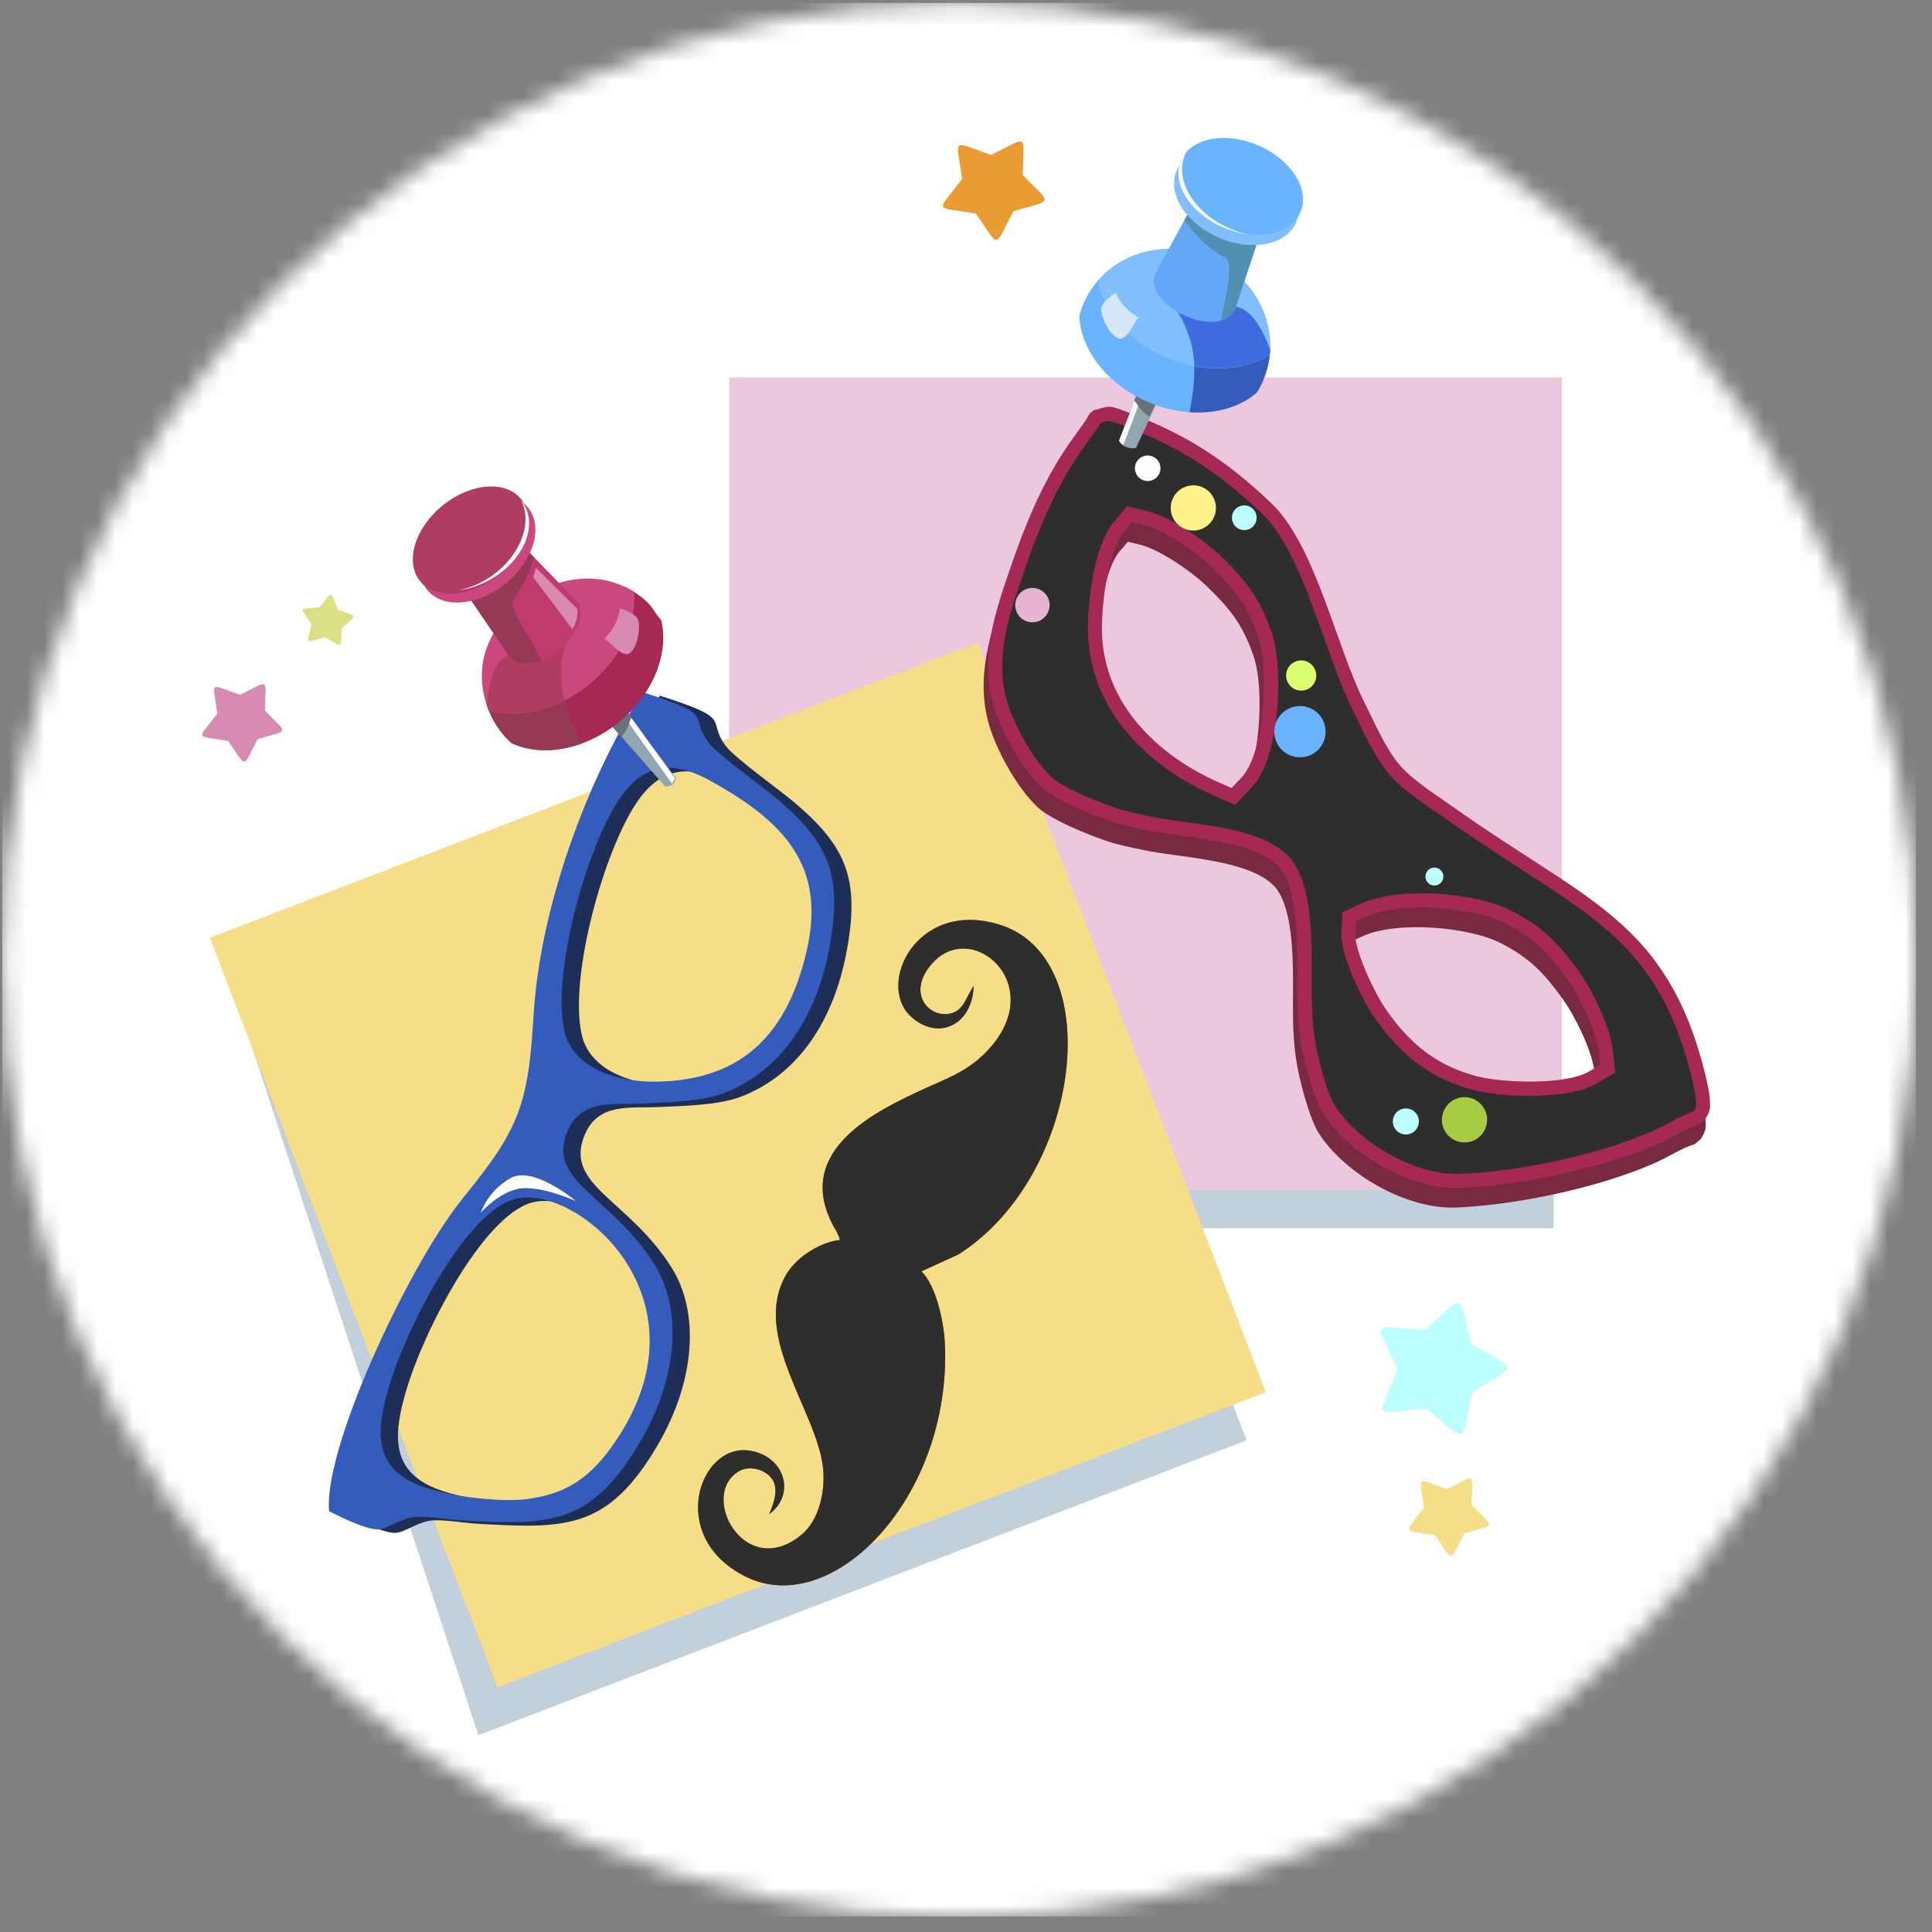 <svg width="109" height="109" viewBox="0 0 109 109" fill="none" xmlns="http://www.w3.org/2000/svg">
<rect x="0" y="0" width="109" height="109" fill="#808080" stroke="none"/>
<g clip-path="url(#clip0_1_2425)">
<mask id="mask0_1_2425" style="mask-type:alpha" maskUnits="userSpaceOnUse" x="0" y="0" width="109" height="109">
<path d="M54.112 108.148C83.935 108.148 108.112 83.971 108.112 54.148C108.112 24.325 83.935 0.148 54.112 0.148C24.288 0.148 0.112 24.325 0.112 54.148C0.112 83.971 24.288 108.148 54.112 108.148Z" fill="#D9D9D9"/>
</mask>
<g mask="url(#mask0_1_2425)">
<mask id="mask1_1_2425" style="mask-type:luminance" maskUnits="userSpaceOnUse" x="-17" y="-22" width="400" height="283">
<path d="M382.323 -21.642H-16.467V260.333H382.323V-21.642Z" fill="white"/>
</mask>
<g mask="url(#mask1_1_2425)">
<path fill-rule="evenodd" clip-rule="evenodd" d="M54.159 -4.613C86.469 -4.613 112.659 21.577 112.659 53.887C112.659 86.197 86.469 112.387 54.159 112.387C21.849 112.387 -4.341 86.197 -4.341 53.887C-4.341 21.577 21.854 -4.613 54.159 -4.613Z" fill="white"/>
</g>
<mask id="mask2_1_2425" style="mask-type:luminance" maskUnits="userSpaceOnUse" x="-17" y="-22" width="400" height="283">
<path d="M382.323 -21.642H-16.467V260.333H382.323V-21.642Z" fill="white"/>
</mask>
<g mask="url(#mask2_1_2425)">
<path fill-rule="evenodd" clip-rule="evenodd" d="M41.479 21.563L87.857 23.458L87.649 69.292H40.669L41.479 21.563Z" fill="#C1D0DA"/>
</g>
<mask id="mask3_1_2425" style="mask-type:luminance" maskUnits="userSpaceOnUse" x="-17" y="-22" width="400" height="283">
<path d="M382.323 -21.642H-16.467V260.333H382.323V-21.642Z" fill="white"/>
</mask>
<g mask="url(#mask3_1_2425)">
<path d="M88.122 21.293H41.142V67.132H88.122V21.293Z" fill="#EBC8DE"/>
</g>
<mask id="mask4_1_2425" style="mask-type:luminance" maskUnits="userSpaceOnUse" x="-17" y="-22" width="400" height="283">
<path d="M382.323 -21.642H-16.467V260.333H382.323V-21.642Z" fill="white"/>
</mask>
<g mask="url(#mask4_1_2425)">
<path fill-rule="evenodd" clip-rule="evenodd" d="M12.29 53.238L54.093 38.971L70.331 81.257L26.993 97.897L12.29 53.238Z" fill="#C1D0DA"/>
</g>
<mask id="mask5_1_2425" style="mask-type:luminance" maskUnits="userSpaceOnUse" x="-44" y="-138" width="474" height="407">
<path d="M328.343 -137.975L-43.927 4.992L57.16 268.215L429.431 125.249L328.343 -137.975Z" fill="white"/>
</mask>
<g mask="url(#mask5_1_2425)">
<path d="M55.177 36.263L11.839 52.906L28.078 95.193L71.416 78.549L55.177 36.263Z" fill="#F6DD87"/>
</g>
<mask id="mask6_1_2425" style="mask-type:luminance" maskUnits="userSpaceOnUse" x="-17" y="-22" width="400" height="283">
<path d="M382.323 -21.642H-16.467V260.333H382.323V-21.642Z" fill="white"/>
</mask>
<g mask="url(#mask6_1_2425)">
<path fill-rule="evenodd" clip-rule="evenodd" d="M19.547 85.463C20.206 85.795 21.679 86.519 22.328 86.482C22.849 86.453 23.649 85.809 24.445 85.776C25.189 85.743 26.198 85.927 26.97 85.97C31.91 86.245 34.321 86.34 37.149 81.451C39.281 77.766 39.437 73.967 37.888 71.513C35.439 67.634 31.792 66.876 32.99 64.024C33.753 62.21 35.496 62.532 37.197 62.456C38.769 62.39 40.617 62.333 41.815 61.869C45.178 60.571 47.049 57.402 47.745 53.783C48.541 49.643 47.774 47.791 44.861 45.309C44.013 44.589 41.517 42.803 41 42.15C39.759 40.591 41.583 40.62 37.225 39.251C34.099 44.219 31.512 51.206 31.096 57.232C30.968 59.055 30.882 61.253 30.158 63.096C29.4 65.028 28.102 66.506 26.908 68.032C23.9 71.873 19.197 82.005 19.547 85.463ZM40.977 44.21C45.249 46.55 47.57 49.06 46.5 53.783C45.278 59.193 42.213 61.149 38.04 61.225C35.667 61.267 33.308 60.391 32.834 58.43C32.09 55.365 33.895 48.573 35.733 45.569C36.988 43.523 38.58 42.898 40.977 44.21ZM22.915 78.457C23.91 75.052 27.23 68.676 29.954 67.861C33.426 66.824 41.535 73.578 35.397 81.944C34.042 83.791 32.673 84.506 30.735 84.767C29.22 84.971 25.904 84.625 24.274 83.843C22.039 82.777 22.228 80.797 22.915 78.457Z" fill="#1D2F58"/>
</g>
<mask id="mask7_1_2425" style="mask-type:luminance" maskUnits="userSpaceOnUse" x="-17" y="-22" width="400" height="283">
<path d="M382.323 -21.642H-16.467V260.333H382.323V-21.642Z" fill="white"/>
</mask>
<g mask="url(#mask7_1_2425)">
<path fill-rule="evenodd" clip-rule="evenodd" d="M47.4 69.96C46.467 70.026 44.984 70.803 44.33 71.954C42.402 75.355 46.059 79.585 46.429 82.773C46.58 84.066 46.244 85.771 45.178 86.624C41.971 89.191 39.39 84.298 41.715 82.991C42.308 82.659 43.198 82.91 43.568 83.455C43.913 83.966 43.719 84.672 43.397 85.425C44.941 84.298 44.255 82.105 42.241 81.835C39.465 81.461 37.618 86.671 42.009 88.921C46.926 91.441 53.667 84.502 53.311 75.876C53.255 74.474 52.776 72.489 51.985 71.726L54.055 70.784C61.018 66.393 62.543 54.006 56.338 52.149C51.701 50.761 49.432 55.526 51.383 57.341C52.923 58.771 54.87 57.824 54.931 55.626C54.519 56.232 54.382 56.962 53.695 57.161C52.421 57.53 51.057 55.986 52.653 54.29C55.007 51.784 59.431 55.863 55.367 59.614C54.368 60.533 53.198 60.941 52.212 61.395C49.493 62.646 44.738 64.867 47.007 69.15C47.106 69.334 47.111 69.311 47.22 69.524L47.362 69.836C47.324 69.851 47.386 69.922 47.4 69.96Z" fill="#C35918"/>
</g>
<mask id="mask8_1_2425" style="mask-type:luminance" maskUnits="userSpaceOnUse" x="-17" y="-22" width="400" height="283">
<path d="M382.323 -21.642H-16.467V260.333H382.323V-21.642Z" fill="white"/>
</mask>
<g mask="url(#mask8_1_2425)">
<path fill-rule="evenodd" clip-rule="evenodd" d="M47.4 69.96C46.467 70.026 44.984 70.803 44.33 71.954C42.402 75.355 46.059 79.585 46.429 82.773C46.58 84.066 46.244 85.771 45.178 86.624C41.976 89.191 39.39 84.298 41.715 82.991C42.308 82.659 43.198 82.91 43.568 83.455C43.913 83.966 43.719 84.672 43.397 85.425C44.941 84.298 44.255 82.105 42.241 81.835C39.465 81.461 37.618 86.671 42.009 88.921C46.926 91.441 53.667 84.502 53.311 75.876C53.255 74.474 52.776 72.489 51.985 71.726L54.055 70.784C61.018 66.393 62.543 54.006 56.338 52.149C51.701 50.761 49.432 55.526 51.383 57.341C52.923 58.771 54.87 57.824 54.931 55.626C54.519 56.232 54.382 56.962 53.695 57.161C52.421 57.53 51.057 55.986 52.653 54.29C55.007 51.784 59.431 55.863 55.367 59.614C54.368 60.533 53.198 60.941 52.212 61.395C49.493 62.646 44.738 64.867 47.007 69.154C47.106 69.339 47.111 69.315 47.22 69.528L47.362 69.841C47.324 69.851 47.386 69.922 47.4 69.96Z" fill="#2E2E2D"/>
</g>
<mask id="mask9_1_2425" style="mask-type:luminance" maskUnits="userSpaceOnUse" x="-17" y="-22" width="400" height="283">
<path d="M382.323 -21.642H-16.467V260.333H382.323V-21.642Z" fill="white"/>
</mask>
<g mask="url(#mask9_1_2425)">
<path fill-rule="evenodd" clip-rule="evenodd" d="M18.571 85.264C19.23 85.596 20.703 86.321 21.352 86.283C21.873 86.254 22.673 85.61 23.469 85.577C24.213 85.544 25.222 85.728 25.994 85.771C30.934 86.046 33.346 86.141 36.173 81.252C38.305 77.567 38.461 73.768 36.912 71.314C34.463 67.435 30.816 66.677 32.014 63.825C32.777 62.011 34.52 62.333 36.221 62.257C37.793 62.191 39.641 62.134 40.839 61.67C44.202 60.372 46.073 57.203 46.77 53.584C47.566 49.444 46.798 47.592 43.885 45.11C43.037 44.39 40.541 42.604 40.024 41.951C38.783 40.392 40.607 40.421 36.249 39.052C33.123 44.021 30.537 51.007 30.12 57.033C29.992 58.856 29.907 61.054 29.182 62.897C28.424 64.829 27.126 66.307 25.932 67.833C22.924 71.674 18.221 81.806 18.571 85.264ZM40.001 44.011C44.273 46.351 46.594 48.862 45.524 53.584C44.302 58.994 41.237 60.95 37.064 61.026C34.686 61.069 32.332 60.192 31.858 58.231C31.114 55.166 32.919 48.374 34.757 45.371C36.012 43.319 37.604 42.699 40.001 44.011ZM21.939 78.258C22.934 74.853 26.254 68.477 28.978 67.662C32.45 66.625 40.56 73.379 34.421 81.745C33.066 83.592 31.697 84.307 29.76 84.573C28.244 84.776 24.928 84.431 23.299 83.649C21.063 82.574 21.252 80.599 21.939 78.258Z" fill="#345CBD"/>
</g>
<mask id="mask10_1_2425" style="mask-type:luminance" maskUnits="userSpaceOnUse" x="-17" y="-22" width="400" height="283">
<path d="M382.323 -21.642H-16.467V260.333H382.323V-21.642Z" fill="white"/>
</mask>
<g mask="url(#mask10_1_2425)">
<path fill-rule="evenodd" clip-rule="evenodd" d="M31.152 34.58L29.888 35.66L37.533 44.38C38.063 44.324 38.054 44.148 38.13 43.893L31.152 34.58Z" fill="#92A6B2"/>
</g>
<mask id="mask11_1_2425" style="mask-type:luminance" maskUnits="userSpaceOnUse" x="-17" y="-22" width="400" height="283">
<path d="M382.323 -21.642H-16.467V260.333H382.323V-21.642Z" fill="white"/>
</mask>
<g mask="url(#mask11_1_2425)">
<path fill-rule="evenodd" clip-rule="evenodd" d="M37.912 44.21C37.992 44.106 38.04 43.997 38.068 43.893L35.633 40.515L35.397 40.686L37.912 44.21Z" fill="#FEFEFE"/>
</g>
<mask id="mask12_1_2425" style="mask-type:luminance" maskUnits="userSpaceOnUse" x="-17" y="-22" width="400" height="283">
<path d="M382.323 -21.642H-16.467V260.333H382.323V-21.642Z" fill="white"/>
</mask>
<g mask="url(#mask12_1_2425)">
<path fill-rule="evenodd" clip-rule="evenodd" d="M31.152 34.58L29.888 35.66L35.046 41.572C35.359 41.245 35.52 40.8 35.605 40.435L31.152 34.58Z" fill="#66717A"/>
</g>
<mask id="mask13_1_2425" style="mask-type:luminance" maskUnits="userSpaceOnUse" x="-17" y="-22" width="400" height="283">
<path d="M382.323 -21.642H-16.467V260.333H382.323V-21.642Z" fill="white"/>
</mask>
<g mask="url(#mask13_1_2425)">
<path fill-rule="evenodd" clip-rule="evenodd" d="M29.907 34.746C27.95 36.333 26.733 38.01 27.585 40.108C27.77 40.558 28.021 40.984 28.339 41.377C28.5 41.576 28.675 41.756 28.855 41.922C30.56 42.732 32.985 42.325 34.928 40.738C36.87 39.151 37.755 36.83 37.305 34.997C37.178 34.784 37.201 34.931 36.874 34.41C36.614 33.997 36.221 33.699 35.832 33.434C33.975 32.164 31.867 33.154 29.907 34.746Z" fill="#A52954"/>
</g>
<mask id="mask14_1_2425" style="mask-type:luminance" maskUnits="userSpaceOnUse" x="-17" y="-22" width="400" height="283">
<path d="M382.323 -21.642H-16.467V260.333H382.323V-21.642Z" fill="white"/>
</mask>
<g mask="url(#mask14_1_2425)">
<path fill-rule="evenodd" clip-rule="evenodd" d="M27.472 39.791C27.657 40.354 27.945 40.894 28.339 41.377C28.5 41.576 28.675 41.756 28.86 41.922C29.982 42.453 31.413 42.457 32.815 41.95C32.408 41.169 31.958 40.165 31.773 39.203C31.389 37.237 32.147 35.646 32.147 35.646C30.916 36.167 30.181 36.029 28.561 37.005C27.827 37.446 27.552 38.625 27.472 39.791Z" fill="#953955"/>
</g>
<mask id="mask15_1_2425" style="mask-type:luminance" maskUnits="userSpaceOnUse" x="-17" y="-22" width="400" height="283">
<path d="M382.323 -21.642H-16.467V260.333H382.323V-21.642Z" fill="white"/>
</mask>
<g mask="url(#mask15_1_2425)">
<path fill-rule="evenodd" clip-rule="evenodd" d="M29.248 34.135C27.207 35.821 26.738 37.995 27.581 40.094C31.399 41.093 36.074 37.422 35.771 33.41C33.89 32.164 31.29 32.453 29.248 34.135Z" fill="#CA487E"/>
</g>
<mask id="mask16_1_2425" style="mask-type:luminance" maskUnits="userSpaceOnUse" x="-17" y="-22" width="400" height="283">
<path d="M382.323 -21.642H-16.467V260.333H382.323V-21.642Z" fill="white"/>
</mask>
<g mask="url(#mask16_1_2425)">
<path fill-rule="evenodd" clip-rule="evenodd" d="M27.472 39.791C27.505 39.895 27.543 39.994 27.581 40.094C28.983 40.463 30.494 40.198 31.839 39.525C31.811 39.421 31.787 39.312 31.768 39.208C31.384 37.242 32.142 35.651 32.142 35.651C30.911 36.172 30.177 36.034 28.556 37.01C27.827 37.446 27.552 38.621 27.472 39.791Z" fill="#AF3D62"/>
</g>
<mask id="mask17_1_2425" style="mask-type:luminance" maskUnits="userSpaceOnUse" x="-17" y="-22" width="400" height="283">
<path d="M382.323 -21.642H-16.467V260.333H382.323V-21.642Z" fill="white"/>
</mask>
<g mask="url(#mask17_1_2425)">
<path fill-rule="evenodd" clip-rule="evenodd" d="M26.908 29.706L25.724 30.672C25.203 31.099 25.26 31.923 25.719 32.6L28.666 36.934C29.911 38.767 33.909 35.328 32.46 33.836L28.803 30.08C28.23 29.497 27.429 29.279 26.908 29.706Z" fill="#C13A6E"/>
</g>
<mask id="mask18_1_2425" style="mask-type:luminance" maskUnits="userSpaceOnUse" x="-17" y="-22" width="400" height="283">
<path d="M382.323 -21.642H-16.467V260.333H382.323V-21.642Z" fill="white"/>
</mask>
<g mask="url(#mask18_1_2425)">
<path fill-rule="evenodd" clip-rule="evenodd" d="M32.299 35.504C32.521 35.111 32.63 34.708 32.564 34.348L30.238 32.032L30.082 32.567L32.299 35.504Z" fill="#D88BB1"/>
</g>
<mask id="mask19_1_2425" style="mask-type:luminance" maskUnits="userSpaceOnUse" x="-17" y="-22" width="400" height="283">
<path d="M382.323 -21.642H-16.467V260.333H382.323V-21.642Z" fill="white"/>
</mask>
<g mask="url(#mask19_1_2425)">
<path fill-rule="evenodd" clip-rule="evenodd" d="M30.124 31.444C29.925 32.041 29.864 32.515 28.969 33.789C28.646 34.253 29.921 35.977 30.56 37.271C30.432 37.271 29.281 37.844 28.666 36.934L25.719 32.6C25.26 31.923 25.203 31.094 25.724 30.672L26.908 29.706C27.429 29.279 28.23 29.502 28.798 30.09L30.124 31.444Z" fill="#953955"/>
</g>
<mask id="mask20_1_2425" style="mask-type:luminance" maskUnits="userSpaceOnUse" x="-17" y="-22" width="400" height="283">
<path d="M382.323 -21.642H-16.467V260.333H382.323V-21.642Z" fill="white"/>
</mask>
<g mask="url(#mask20_1_2425)">
<path fill-rule="evenodd" clip-rule="evenodd" d="M25.359 29.014C23.787 30.298 23.228 32.212 24.104 33.287C24.985 34.362 26.97 34.196 28.538 32.913C30.11 31.629 30.669 29.715 29.793 28.64C28.917 27.565 26.932 27.731 25.359 29.014Z" fill="#CA487E"/>
</g>
<mask id="mask21_1_2425" style="mask-type:luminance" maskUnits="userSpaceOnUse" x="-17" y="-22" width="400" height="283">
<path d="M382.323 -21.642H-16.467V260.333H382.323V-21.642Z" fill="white"/>
</mask>
<g mask="url(#mask21_1_2425)">
<path fill-rule="evenodd" clip-rule="evenodd" d="M24.961 28.526C23.389 29.81 22.83 31.719 23.706 32.799C24.587 33.874 26.572 33.709 28.14 32.425C29.712 31.141 30.271 29.227 29.395 28.152C28.519 27.077 26.534 27.247 24.961 28.526Z" fill="#AF3D62"/>
</g>
<mask id="mask22_1_2425" style="mask-type:luminance" maskUnits="userSpaceOnUse" x="-17" y="-22" width="400" height="283">
<path d="M382.323 -21.642H-16.467V260.333H382.323V-21.642Z" fill="white"/>
</mask>
<g mask="url(#mask22_1_2425)">
<path fill-rule="evenodd" clip-rule="evenodd" d="M34.975 34.324C34.975 34.324 35.946 34.585 36.031 35.054C36.121 35.523 35.965 36.55 35.51 36.858C35.06 37.166 34.198 35.911 34.075 36.044C33.957 36.181 34.88 35.39 34.975 34.324Z" fill="#D88BB1"/>
</g>
<mask id="mask23_1_2425" style="mask-type:luminance" maskUnits="userSpaceOnUse" x="-17" y="-22" width="400" height="283">
<path d="M382.323 -21.642H-16.467V260.333H382.323V-21.642Z" fill="white"/>
</mask>
<g mask="url(#mask23_1_2425)">
<path fill-rule="evenodd" clip-rule="evenodd" d="M76.863 52.826C78.772 51.941 82.869 52.272 84.721 53.234C86.351 54.082 87.137 54.925 88.198 56.407C88.88 57.359 89.842 59.335 89.96 60.486L90.031 61.196L89.415 61.556C88.122 62.319 84.83 62.21 83.357 61.897C82.713 61.76 82.069 61.533 81.472 61.248C79.942 60.519 78.814 59.34 77.872 57.952C77.303 57.113 76.166 54.754 76.219 53.774L76.252 53.106L76.863 52.826ZM64.305 30.724C65.452 31.004 67.309 32.302 68.156 33.14C69.478 34.438 70.127 35.281 70.733 37.043C71.354 38.843 71.136 43.585 69.772 45.006L69.232 45.569L68.517 45.252C65.078 43.732 62.084 40.87 61.928 36.892C61.871 35.418 62.231 32.197 63.188 31.079L63.633 30.563L64.305 30.724ZM61.44 24.263L61.222 24.453C61.056 24.77 60.838 25.068 60.63 25.353C60.289 25.822 59.957 26.286 59.644 26.778C58.456 28.654 57.574 30.776 56.854 32.865C55.917 35.589 54.922 38.308 55.893 41.178C56.381 42.618 57.404 44.442 58.503 45.508C59.27 46.252 61.44 47.114 62.468 47.459C63.14 47.682 63.851 47.819 64.547 47.966C66.551 48.388 70.378 48.483 71.847 49.951C72.912 51.017 72.941 53.868 72.95 55.332C72.96 56.938 72.889 58.132 73.121 59.747C73.268 60.784 73.855 63.096 74.419 63.958C75.92 66.269 79.378 68.245 82.168 68.126C85.607 67.98 90.154 67.013 93.314 65.639C94.053 65.317 94.839 64.787 95.626 64.545L95.952 64.266C96.104 63.991 96.246 63.806 96.237 63.437C96.227 62.982 96.151 62.527 96.047 62.087C95.289 58.818 94.1 56.024 91.67 53.655C90.401 52.419 88.918 51.391 87.436 50.42C85.574 49.198 83.698 48.023 81.879 46.73C80.903 46.038 79.511 45.176 78.729 44.276C77.933 43.362 77.275 41.808 76.725 40.719C75.12 37.536 73.978 31.875 71.472 29.488C68.966 27.105 66.797 25.684 63.576 24.438C62.254 23.927 62.42 23.993 61.44 24.263Z" fill="#792A40"/>
</g>
<mask id="mask24_1_2425" style="mask-type:luminance" maskUnits="userSpaceOnUse" x="-17" y="-22" width="400" height="283">
<path d="M382.323 -21.642H-16.467V260.333H382.323V-21.642Z" fill="white"/>
</mask>
<g mask="url(#mask24_1_2425)">
<path fill-rule="evenodd" clip-rule="evenodd" d="M77.109 51.713C79.018 50.827 83.115 51.159 84.968 52.121C86.597 52.968 87.383 53.812 88.444 55.294C89.126 56.246 90.088 58.222 90.207 59.373L90.278 60.083L89.662 60.443C88.369 61.206 85.076 61.097 83.603 60.784C82.959 60.647 82.315 60.419 81.718 60.135C80.188 59.406 79.061 58.226 78.118 56.839C77.55 56 76.413 53.641 76.465 52.661L76.498 51.993L77.109 51.713ZM64.552 29.616C65.698 29.895 67.555 31.193 68.403 32.032C69.724 33.33 70.373 34.173 70.98 35.935C71.6 37.735 71.382 42.476 70.018 43.897L69.478 44.461L68.763 44.144C65.324 42.618 62.33 39.762 62.174 35.783C62.117 34.31 62.477 31.089 63.434 29.971L63.879 29.455L64.552 29.616ZM61.686 23.155L61.468 23.344C61.302 23.662 61.084 23.96 60.876 24.244C60.535 24.713 60.203 25.177 59.891 25.67C58.702 27.546 57.821 29.668 57.101 31.757C56.163 34.481 55.168 37.2 56.139 40.07C56.627 41.51 57.65 43.334 58.749 44.4C59.517 45.143 61.686 46.005 62.714 46.351C63.386 46.574 64.097 46.711 64.793 46.858C66.797 47.279 70.624 47.374 72.093 48.843C73.159 49.908 73.187 52.76 73.197 54.224C73.206 55.83 73.135 57.023 73.367 58.639C73.514 59.676 74.101 61.987 74.665 62.849C76.166 65.161 79.624 67.136 82.414 67.018C85.853 66.871 90.401 65.905 93.56 64.531C94.299 64.209 95.085 63.678 95.872 63.437L96.199 63.157C96.35 62.883 96.492 62.698 96.483 62.333C96.473 61.879 96.398 61.424 96.293 60.983C95.535 57.715 94.347 54.92 91.916 52.552C90.647 51.315 89.164 50.287 87.682 49.316C85.82 48.094 83.944 46.919 82.126 45.626C81.15 44.935 79.757 44.073 78.975 43.173C78.18 42.258 77.521 40.705 76.972 39.615C75.366 36.432 74.224 30.772 71.719 28.384C69.213 26.002 67.043 24.581 63.822 23.335C62.501 22.819 62.666 22.885 61.686 23.155Z" fill="#A52954"/>
</g>
<mask id="mask25_1_2425" style="mask-type:luminance" maskUnits="userSpaceOnUse" x="-17" y="-22" width="400" height="283">
<path d="M382.323 -21.642H-16.467V260.333H382.323V-21.642Z" fill="white"/>
</mask>
<g mask="url(#mask25_1_2425)">
<path fill-rule="evenodd" clip-rule="evenodd" d="M76.816 51.088C78.923 50.107 83.239 50.449 85.285 51.51C87.009 52.405 87.89 53.338 89.008 54.896C89.766 55.957 90.761 58.018 90.893 59.306L91.012 60.457L90.017 61.045C88.544 61.912 85.119 61.817 83.466 61.462C82.765 61.31 82.073 61.069 81.429 60.761C79.785 59.974 78.568 58.719 77.554 57.227C76.886 56.246 75.721 53.793 75.783 52.627L75.84 51.543L76.816 51.088ZM64.718 28.943C66.001 29.261 67.943 30.606 68.891 31.534C70.274 32.894 70.994 33.851 71.638 35.703C72.349 37.754 72.083 42.746 70.525 44.366L69.649 45.281L68.493 44.769C64.798 43.135 61.662 40.051 61.496 35.807C61.43 34.139 61.823 30.8 62.922 29.516L63.642 28.678L64.718 28.943ZM62.027 23.771L62.013 23.78C61.842 24.083 61.639 24.363 61.435 24.647C61.103 25.102 60.776 25.561 60.473 26.035C59.308 27.868 58.46 29.928 57.754 31.98C56.878 34.523 55.883 37.162 56.793 39.847C57.248 41.197 58.204 42.907 59.232 43.902C59.914 44.561 62.008 45.385 62.937 45.693C63.586 45.911 64.268 46.038 64.94 46.181C67.186 46.65 70.909 46.673 72.585 48.355C73.846 49.615 73.879 52.523 73.893 54.219C73.902 55.692 73.846 57.071 74.054 58.544C74.191 59.496 74.736 61.689 75.248 62.48C76.617 64.588 79.847 66.445 82.391 66.336C85.825 66.189 90.14 65.275 93.295 63.906C94.062 63.569 94.735 63.105 95.535 62.831L95.673 62.712C95.739 62.599 95.805 62.48 95.805 62.352C95.796 61.945 95.725 61.537 95.635 61.139C94.91 58.013 93.783 55.318 91.448 53.044C90.207 51.836 88.762 50.842 87.317 49.889C85.451 48.663 83.561 47.478 81.742 46.185C80.662 45.418 79.34 44.627 78.473 43.623C77.588 42.599 76.981 41.131 76.375 39.923C74.84 36.877 73.628 31.136 71.264 28.882C68.867 26.599 66.688 25.173 63.595 23.979C63.42 23.913 62.761 23.633 62.577 23.643C62.444 23.643 62.207 23.714 62.027 23.771Z" fill="#2E2E2D"/>
</g>
<mask id="mask26_1_2425" style="mask-type:luminance" maskUnits="userSpaceOnUse" x="-17" y="-22" width="400" height="283">
<path d="M382.323 -21.642H-16.467V260.333H382.323V-21.642Z" fill="white"/>
</mask>
<g mask="url(#mask26_1_2425)">
<path d="M76.816 51.088C78.923 50.107 83.239 50.449 85.285 51.51C87.009 52.405 87.89 53.338 89.008 54.896C89.766 55.957 90.761 58.018 90.893 59.306L91.012 60.457L90.017 61.045C88.544 61.912 85.119 61.817 83.466 61.462C82.765 61.31 82.073 61.069 81.429 60.761C79.785 59.974 78.568 58.719 77.554 57.227C76.886 56.246 75.721 53.793 75.783 52.627L75.84 51.543L76.816 51.088ZM64.718 28.943C66.001 29.261 67.943 30.606 68.891 31.534C70.274 32.894 70.994 33.851 71.638 35.703C72.349 37.754 72.083 42.746 70.525 44.366L69.649 45.281L68.493 44.769C64.798 43.135 61.662 40.051 61.496 35.807C61.43 34.139 61.823 30.8 62.922 29.516L63.642 28.678L64.718 28.943ZM62.027 23.771L62.013 23.78C61.842 24.083 61.639 24.363 61.435 24.647C61.103 25.102 60.776 25.561 60.473 26.035C59.308 27.868 58.46 29.928 57.754 31.98C56.878 34.523 55.883 37.162 56.793 39.847C57.248 41.197 58.204 42.907 59.232 43.902C59.914 44.561 62.008 45.385 62.937 45.693C63.586 45.911 64.268 46.038 64.94 46.181C67.186 46.65 70.909 46.673 72.585 48.355C73.846 49.615 73.879 52.523 73.893 54.219C73.902 55.692 73.846 57.071 74.054 58.544C74.191 59.496 74.736 61.689 75.248 62.48C76.617 64.588 79.847 66.445 82.391 66.336C85.825 66.189 90.14 65.275 93.295 63.906C94.062 63.569 94.735 63.105 95.535 62.831L95.673 62.712C95.739 62.599 95.805 62.48 95.805 62.352C95.796 61.945 95.725 61.537 95.635 61.139C94.91 58.013 93.783 55.318 91.448 53.044C90.207 51.836 88.762 50.842 87.317 49.889C85.451 48.663 83.561 47.478 81.742 46.185C80.662 45.418 79.34 44.627 78.473 43.623C77.588 42.599 76.981 41.131 76.375 39.923C74.84 36.877 73.628 31.136 71.264 28.882C68.867 26.599 66.688 25.173 63.595 23.979C63.42 23.913 62.761 23.633 62.577 23.643C62.444 23.643 62.207 23.714 62.027 23.771Z" stroke="#A52954" stroke-width="0.216" stroke-miterlimit="22.926"/>
</g>
<mask id="mask27_1_2425" style="mask-type:luminance" maskUnits="userSpaceOnUse" x="-17" y="-22" width="400" height="283">
<path d="M382.323 -21.642H-16.467V260.333H382.323V-21.642Z" fill="white"/>
</mask>
<g mask="url(#mask27_1_2425)">
<path fill-rule="evenodd" clip-rule="evenodd" d="M68.128 27.664C68.678 28.11 68.758 28.91 68.318 29.459C67.872 30.009 67.072 30.09 66.522 29.649C65.973 29.204 65.892 28.403 66.333 27.854C66.778 27.309 67.583 27.224 68.128 27.664Z" fill="#FFF389"/>
</g>
<mask id="mask28_1_2425" style="mask-type:luminance" maskUnits="userSpaceOnUse" x="-17" y="-22" width="400" height="283">
<path d="M382.323 -21.642H-16.467V260.333H382.323V-21.642Z" fill="white"/>
</mask>
<g mask="url(#mask28_1_2425)">
<path fill-rule="evenodd" clip-rule="evenodd" d="M58.858 33.386C59.275 33.723 59.337 34.334 59 34.751C58.664 35.167 58.053 35.229 57.636 34.893C57.219 34.556 57.158 33.945 57.494 33.529C57.83 33.116 58.441 33.05 58.858 33.386Z" fill="#E4B4D0"/>
</g>
<mask id="mask29_1_2425" style="mask-type:luminance" maskUnits="userSpaceOnUse" x="-17" y="-22" width="400" height="283">
<path d="M382.323 -21.642H-16.467V260.333H382.323V-21.642Z" fill="white"/>
</mask>
<g mask="url(#mask29_1_2425)">
<path fill-rule="evenodd" clip-rule="evenodd" d="M70.639 28.668C70.937 28.91 70.984 29.351 70.743 29.649C70.501 29.947 70.061 29.995 69.762 29.753C69.464 29.512 69.417 29.071 69.658 28.773C69.904 28.47 70.34 28.427 70.639 28.668Z" fill="#BDFFFF"/>
</g>
<mask id="mask30_1_2425" style="mask-type:luminance" maskUnits="userSpaceOnUse" x="-17" y="-22" width="400" height="283">
<path d="M382.323 -21.642H-16.467V260.333H382.323V-21.642Z" fill="white"/>
</mask>
<g mask="url(#mask30_1_2425)">
<path fill-rule="evenodd" clip-rule="evenodd" d="M74.253 40.155C74.873 40.657 74.968 41.572 74.466 42.192C73.964 42.813 73.05 42.907 72.429 42.405C71.809 41.903 71.714 40.989 72.216 40.368C72.723 39.748 73.632 39.653 74.253 40.155Z" fill="#6AB3FD"/>
</g>
<mask id="mask31_1_2425" style="mask-type:luminance" maskUnits="userSpaceOnUse" x="-17" y="-22" width="400" height="283">
<path d="M382.323 -21.642H-16.467V260.333H382.323V-21.642Z" fill="white"/>
</mask>
<g mask="url(#mask31_1_2425)">
<path fill-rule="evenodd" clip-rule="evenodd" d="M73.945 37.451C74.31 37.749 74.367 38.284 74.073 38.649C73.775 39.014 73.239 39.071 72.874 38.772C72.51 38.474 72.453 37.938 72.751 37.574C73.05 37.209 73.58 37.152 73.945 37.451Z" fill="#DBFF71"/>
</g>
<mask id="mask32_1_2425" style="mask-type:luminance" maskUnits="userSpaceOnUse" x="-17" y="-22" width="400" height="283">
<path d="M382.323 -21.642H-16.467V260.333H382.323V-21.642Z" fill="white"/>
</mask>
<g mask="url(#mask32_1_2425)">
<path fill-rule="evenodd" clip-rule="evenodd" d="M81.245 49.06C81.462 49.236 81.496 49.553 81.32 49.771C81.145 49.989 80.828 50.022 80.61 49.847C80.392 49.672 80.359 49.354 80.534 49.136C80.709 48.918 81.027 48.885 81.245 49.06Z" fill="#BDFFFF"/>
</g>
<mask id="mask33_1_2425" style="mask-type:luminance" maskUnits="userSpaceOnUse" x="-17" y="-22" width="400" height="283">
<path d="M382.323 -21.642H-16.467V260.333H382.323V-21.642Z" fill="white"/>
</mask>
<g mask="url(#mask33_1_2425)">
<path fill-rule="evenodd" clip-rule="evenodd" d="M83.428 62.186C83.978 62.632 84.058 63.432 83.618 63.982C83.177 64.531 82.372 64.612 81.822 64.171C81.273 63.726 81.192 62.925 81.633 62.376C82.078 61.826 82.879 61.741 83.428 62.186Z" fill="#A8CB44"/>
</g>
<mask id="mask34_1_2425" style="mask-type:luminance" maskUnits="userSpaceOnUse" x="-17" y="-22" width="400" height="283">
<path d="M382.323 -21.642H-16.467V260.333H382.323V-21.642Z" fill="white"/>
</mask>
<g mask="url(#mask34_1_2425)">
<path fill-rule="evenodd" clip-rule="evenodd" d="M79.317 62.537C79.724 62.537 80.051 62.864 80.051 63.271C80.051 63.678 79.724 64.005 79.317 64.005C78.909 64.005 78.582 63.678 78.582 63.271C78.582 62.864 78.909 62.537 79.317 62.537Z" fill="#BDFFFF"/>
</g>
<mask id="mask35_1_2425" style="mask-type:luminance" maskUnits="userSpaceOnUse" x="-17" y="-22" width="400" height="283">
<path d="M382.323 -21.642H-16.467V260.333H382.323V-21.642Z" fill="white"/>
</mask>
<g mask="url(#mask35_1_2425)">
<path fill-rule="evenodd" clip-rule="evenodd" d="M65.206 25.86C65.513 26.111 65.561 26.565 65.31 26.873C65.059 27.181 64.604 27.229 64.296 26.977C63.988 26.726 63.941 26.272 64.192 25.964C64.438 25.656 64.893 25.608 65.206 25.86Z" fill="#FEFEFE"/>
</g>
<mask id="mask36_1_2425" style="mask-type:luminance" maskUnits="userSpaceOnUse" x="-17" y="-22" width="400" height="283">
<path d="M382.323 -21.642H-16.467V260.333H382.323V-21.642Z" fill="white"/>
</mask>
<g mask="url(#mask36_1_2425)">
<path fill-rule="evenodd" clip-rule="evenodd" d="M66.693 15.718L68.204 16.414L64.092 25.272C63.567 25.367 63.278 25.092 63.136 24.865L66.693 15.718Z" fill="#92A6B2"/>
</g>
<mask id="mask37_1_2425" style="mask-type:luminance" maskUnits="userSpaceOnUse" x="-17" y="-22" width="400" height="283">
<path d="M382.323 -21.642H-16.467V260.333H382.323V-21.642Z" fill="white"/>
</mask>
<g mask="url(#mask37_1_2425)">
<path fill-rule="evenodd" clip-rule="evenodd" d="M63.372 25.121C63.268 25.045 63.192 24.95 63.136 24.86L63.998 22.648L64.272 22.747L63.372 25.121Z" fill="#FEFEFE"/>
</g>
<mask id="mask38_1_2425" style="mask-type:luminance" maskUnits="userSpaceOnUse" x="-17" y="-22" width="400" height="283">
<path d="M382.323 -21.642H-16.467V260.333H382.323V-21.642Z" fill="white"/>
</mask>
<g mask="url(#mask38_1_2425)">
<path fill-rule="evenodd" clip-rule="evenodd" d="M66.693 15.718L68.204 16.414L64.85 23.505C64.462 23.278 64.182 22.89 64.002 22.563L66.693 15.718Z" fill="#66717A"/>
</g>
<mask id="mask39_1_2425" style="mask-type:luminance" maskUnits="userSpaceOnUse" x="-17" y="-22" width="400" height="283">
<path d="M382.323 -21.642H-16.467V260.333H382.323V-21.642Z" fill="white"/>
</mask>
<g mask="url(#mask39_1_2425)">
<path fill-rule="evenodd" clip-rule="evenodd" d="M68.266 14.524C71.06 15.732 72.396 18.854 71.254 21.487C71.155 21.72 71.037 21.942 70.904 22.151C69.483 23.392 67.039 23.662 64.737 22.667C62.434 21.672 60.961 19.706 60.895 17.816C60.956 17.575 61.037 17.338 61.141 17.106C62.283 14.472 65.471 13.316 68.266 14.524Z" fill="#6AB3FD"/>
</g>
<mask id="mask40_1_2425" style="mask-type:luminance" maskUnits="userSpaceOnUse" x="-17" y="-22" width="400" height="283">
<path d="M382.323 -21.642H-16.467V260.333H382.323V-21.642Z" fill="white"/>
</mask>
<g mask="url(#mask40_1_2425)">
<path fill-rule="evenodd" clip-rule="evenodd" d="M71.657 19.725C71.633 20.317 71.501 20.914 71.254 21.487C71.155 21.72 71.037 21.942 70.904 22.151C69.971 22.965 68.592 23.363 67.105 23.254C67.285 22.392 67.441 21.303 67.361 20.327C67.195 18.333 66.03 17.002 66.03 17.002C67.361 17.167 68.024 16.836 69.852 17.333C70.677 17.565 71.259 18.622 71.657 19.725Z" fill="#345CBD"/>
</g>
<mask id="mask41_1_2425" style="mask-type:luminance" maskUnits="userSpaceOnUse" x="-17" y="-22" width="400" height="283">
<path d="M382.323 -21.642H-16.467V260.333H382.323V-21.642Z" fill="white"/>
</mask>
<g mask="url(#mask41_1_2425)">
<path fill-rule="evenodd" clip-rule="evenodd" d="M68.266 14.524C70.563 15.519 71.875 17.802 71.633 20.047C68.232 22.051 62.738 19.792 61.928 15.851C63.401 14.136 65.968 13.53 68.266 14.524Z" fill="#80BEFD"/>
</g>
<mask id="mask42_1_2425" style="mask-type:luminance" maskUnits="userSpaceOnUse" x="-17" y="-22" width="400" height="283">
<path d="M382.323 -21.642H-16.467V260.333H382.323V-21.642Z" fill="white"/>
</mask>
<g mask="url(#mask42_1_2425)">
<path fill-rule="evenodd" clip-rule="evenodd" d="M71.657 19.721C71.652 19.829 71.643 19.934 71.633 20.043C70.388 20.777 68.858 20.938 67.38 20.654C67.375 20.545 67.37 20.436 67.361 20.327C67.195 18.333 66.03 17.002 66.03 17.002C67.361 17.167 68.024 16.836 69.852 17.333C70.672 17.565 71.259 18.622 71.657 19.721Z" fill="#3E6CDE"/>
</g>
<mask id="mask43_1_2425" style="mask-type:luminance" maskUnits="userSpaceOnUse" x="-17" y="-22" width="400" height="283">
<path d="M382.323 -21.642H-16.467V260.333H382.323V-21.642Z" fill="white"/>
</mask>
<g mask="url(#mask43_1_2425)">
<path fill-rule="evenodd" clip-rule="evenodd" d="M69.445 9.868L70.847 10.474C71.463 10.744 71.638 11.554 71.378 12.331L69.725 17.305C69.023 19.413 64.239 17.186 65.229 15.358L67.725 10.749C68.119 10.029 68.829 9.598 69.445 9.868Z" fill="#64A7F7"/>
</g>
<mask id="mask44_1_2425" style="mask-type:luminance" maskUnits="userSpaceOnUse" x="-17" y="-22" width="400" height="283">
<path d="M382.323 -21.642H-16.467V260.333H382.323V-21.642Z" fill="white"/>
</mask>
<g mask="url(#mask44_1_2425)">
<path fill-rule="evenodd" clip-rule="evenodd" d="M66.826 12.416C67.181 12.933 68.033 14.032 69.165 14.553C69.606 14.913 69.156 16.67 68.891 18.091C69.279 17.977 69.587 17.731 69.725 17.309L71.378 12.336C71.638 11.559 71.468 10.749 70.847 10.479L69.445 9.873C68.829 9.607 68.119 10.034 67.73 10.754L66.826 12.416Z" fill="#5290B3"/>
</g>
<mask id="mask45_1_2425" style="mask-type:luminance" maskUnits="userSpaceOnUse" x="-17" y="-22" width="400" height="283">
<path d="M382.323 -21.642H-16.467V260.333H382.323V-21.642Z" fill="white"/>
</mask>
<g mask="url(#mask45_1_2425)">
<path fill-rule="evenodd" clip-rule="evenodd" d="M70.752 8.783C72.614 9.588 73.675 11.275 73.121 12.554C72.567 13.828 70.61 14.212 68.753 13.402C66.892 12.596 65.831 10.91 66.385 9.631C66.934 8.357 68.891 7.978 70.752 8.783Z" fill="#80BEFD"/>
</g>
<mask id="mask46_1_2425" style="mask-type:luminance" maskUnits="userSpaceOnUse" x="-17" y="-22" width="400" height="283">
<path d="M382.323 -21.642H-16.467V260.333H382.323V-21.642Z" fill="white"/>
</mask>
<g mask="url(#mask46_1_2425)">
<path fill-rule="evenodd" clip-rule="evenodd" d="M70.999 8.205C72.86 9.011 73.921 10.697 73.367 11.976C72.813 13.25 70.856 13.629 69 12.824C67.138 12.018 66.077 10.332 66.631 9.053C67.181 7.779 69.137 7.4 70.999 8.205Z" fill="#6AB3FD"/>
</g>
<mask id="mask47_1_2425" style="mask-type:luminance" maskUnits="userSpaceOnUse" x="-17" y="-22" width="400" height="283">
<path d="M382.323 -21.642H-16.467V260.333H382.323V-21.642Z" fill="white"/>
</mask>
<g mask="url(#mask47_1_2425)">
<path fill-rule="evenodd" clip-rule="evenodd" d="M70.454 13.217C69.98 13.165 69.488 13.032 69 12.824C67.138 12.018 66.077 10.332 66.631 9.053C66.707 8.878 66.806 8.722 66.93 8.584C66.892 8.651 66.863 8.717 66.835 8.783C66.276 10.152 67.351 11.966 69.241 12.828C69.644 13.018 70.056 13.146 70.454 13.217Z" fill="#FEFEFE"/>
</g>
<mask id="mask48_1_2425" style="mask-type:luminance" maskUnits="userSpaceOnUse" x="-17" y="-22" width="400" height="283">
<path d="M382.323 -21.642H-16.467V260.333H382.323V-21.642Z" fill="white"/>
</mask>
<g mask="url(#mask48_1_2425)">
<path fill-rule="evenodd" clip-rule="evenodd" d="M62.946 16.514C62.946 16.514 62.084 17.03 62.127 17.504C62.169 17.977 62.6 18.925 63.117 19.095C63.633 19.266 64.121 17.826 64.277 17.921C64.433 18.02 63.33 17.513 62.946 16.514Z" fill="#D4E8FA"/>
</g>
<mask id="mask49_1_2425" style="mask-type:luminance" maskUnits="userSpaceOnUse" x="-17" y="-22" width="400" height="283">
<path d="M382.323 -21.642H-16.467V260.333H382.323V-21.642Z" fill="white"/>
</mask>
<g mask="url(#mask49_1_2425)">
<path fill-rule="evenodd" clip-rule="evenodd" d="M27.121 68.425C27.121 68.425 28.329 67.032 29.632 67.032C30.934 67.032 32.512 67.776 32.512 67.776C32.512 67.776 30.096 65.73 28.793 66.473C27.491 67.217 27.121 68.425 27.121 68.425Z" fill="#FEFEFE"/>
</g>
<mask id="mask50_1_2425" style="mask-type:luminance" maskUnits="userSpaceOnUse" x="-17" y="-22" width="400" height="283">
<path d="M382.323 -21.642H-16.467V260.333H382.323V-21.642Z" fill="white"/>
</mask>
<g mask="url(#mask50_1_2425)">
<path fill-rule="evenodd" clip-rule="evenodd" d="M25.88 33.301C26.354 33.244 26.846 33.102 27.334 32.87C29.196 31.984 30.257 30.137 29.703 28.735C29.627 28.545 29.528 28.375 29.404 28.218C29.442 28.29 29.471 28.361 29.499 28.441C30.058 29.943 28.983 31.932 27.093 32.88C26.686 33.083 26.278 33.221 25.88 33.301Z" fill="#FEFEFE"/>
</g>
<mask id="mask51_1_2425" style="mask-type:luminance" maskUnits="userSpaceOnUse" x="-17" y="-22" width="400" height="283">
<path d="M382.323 -21.642H-16.467V260.333H382.323V-21.642Z" fill="white"/>
</mask>
<g mask="url(#mask51_1_2425)">
<path fill-rule="evenodd" clip-rule="evenodd" d="M80.472 79.457C77.365 79.755 77.687 80.182 78.829 77.273C77.578 74.388 77.185 74.843 80.397 75.033C82.737 72.967 82.225 72.811 83.011 75.828C85.702 77.415 85.692 76.88 83.059 78.562C82.377 81.612 82.883 81.437 80.472 79.457Z" fill="#BDFFFF"/>
</g>
<mask id="mask52_1_2425" style="mask-type:luminance" maskUnits="userSpaceOnUse" x="-17" y="-22" width="400" height="283">
<path d="M382.323 -21.642H-16.467V260.333H382.323V-21.642Z" fill="white"/>
</mask>
<g mask="url(#mask52_1_2425)">
<path fill-rule="evenodd" clip-rule="evenodd" d="M82.618 86.515C81.723 88.192 82.05 88.173 80.956 86.614C79.07 86.278 79.17 86.633 80.344 85.065C80.084 83.18 79.828 83.388 81.628 84.009C83.338 83.175 83.063 83 83.03 84.904C84.357 86.273 84.437 85.961 82.618 86.515Z" fill="#F6DD87"/>
</g>
<mask id="mask53_1_2425" style="mask-type:luminance" maskUnits="userSpaceOnUse" x="-17" y="-22" width="400" height="283">
<path d="M382.323 -21.642H-16.467V260.333H382.323V-21.642Z" fill="white"/>
</mask>
<g mask="url(#mask53_1_2425)">
<path fill-rule="evenodd" clip-rule="evenodd" d="M14.536 41.704C13.64 43.381 13.967 43.362 12.873 41.804C10.988 41.467 11.087 41.823 12.262 40.255C12.001 38.37 11.745 38.578 13.546 39.199C15.255 38.365 14.981 38.19 14.948 40.094C16.269 41.463 16.354 41.15 14.536 41.704Z" fill="#D88BB1"/>
</g>
<mask id="mask54_1_2425" style="mask-type:luminance" maskUnits="userSpaceOnUse" x="-17" y="-22" width="400" height="283">
<path d="M382.323 -21.642H-16.467V260.333H382.323V-21.642Z" fill="white"/>
</mask>
<g mask="url(#mask54_1_2425)">
<path fill-rule="evenodd" clip-rule="evenodd" d="M18.339 35.949C17.164 36.257 17.316 36.404 17.572 35.215C16.909 34.187 16.79 34.386 18.031 34.258C18.799 33.32 18.59 33.292 19.083 34.4C20.215 34.841 20.177 34.632 19.272 35.447C19.206 36.655 19.391 36.555 18.339 35.949Z" fill="#DBDF86"/>
</g>
<mask id="mask55_1_2425" style="mask-type:luminance" maskUnits="userSpaceOnUse" x="-17" y="-22" width="400" height="283">
<path d="M382.323 -21.642H-16.467V260.333H382.323V-21.642Z" fill="white"/>
</mask>
<g mask="url(#mask55_1_2425)">
<path fill-rule="evenodd" clip-rule="evenodd" d="M57.172 11.924C56.035 14.055 56.447 14.032 55.059 12.052C52.662 11.625 52.79 12.075 54.282 10.086C53.951 7.694 53.629 7.954 55.916 8.741C58.091 7.684 57.74 7.462 57.702 9.877C59.379 11.616 59.483 11.218 57.172 11.924Z" fill="#E89C32"/>
</g>
</g>
</g>
<defs>
<clipPath id="clip0_1_2425">
<rect width="108" height="108" fill="white" transform="translate(0.112 0.148)"/>
</clipPath>
</defs>
</svg>
